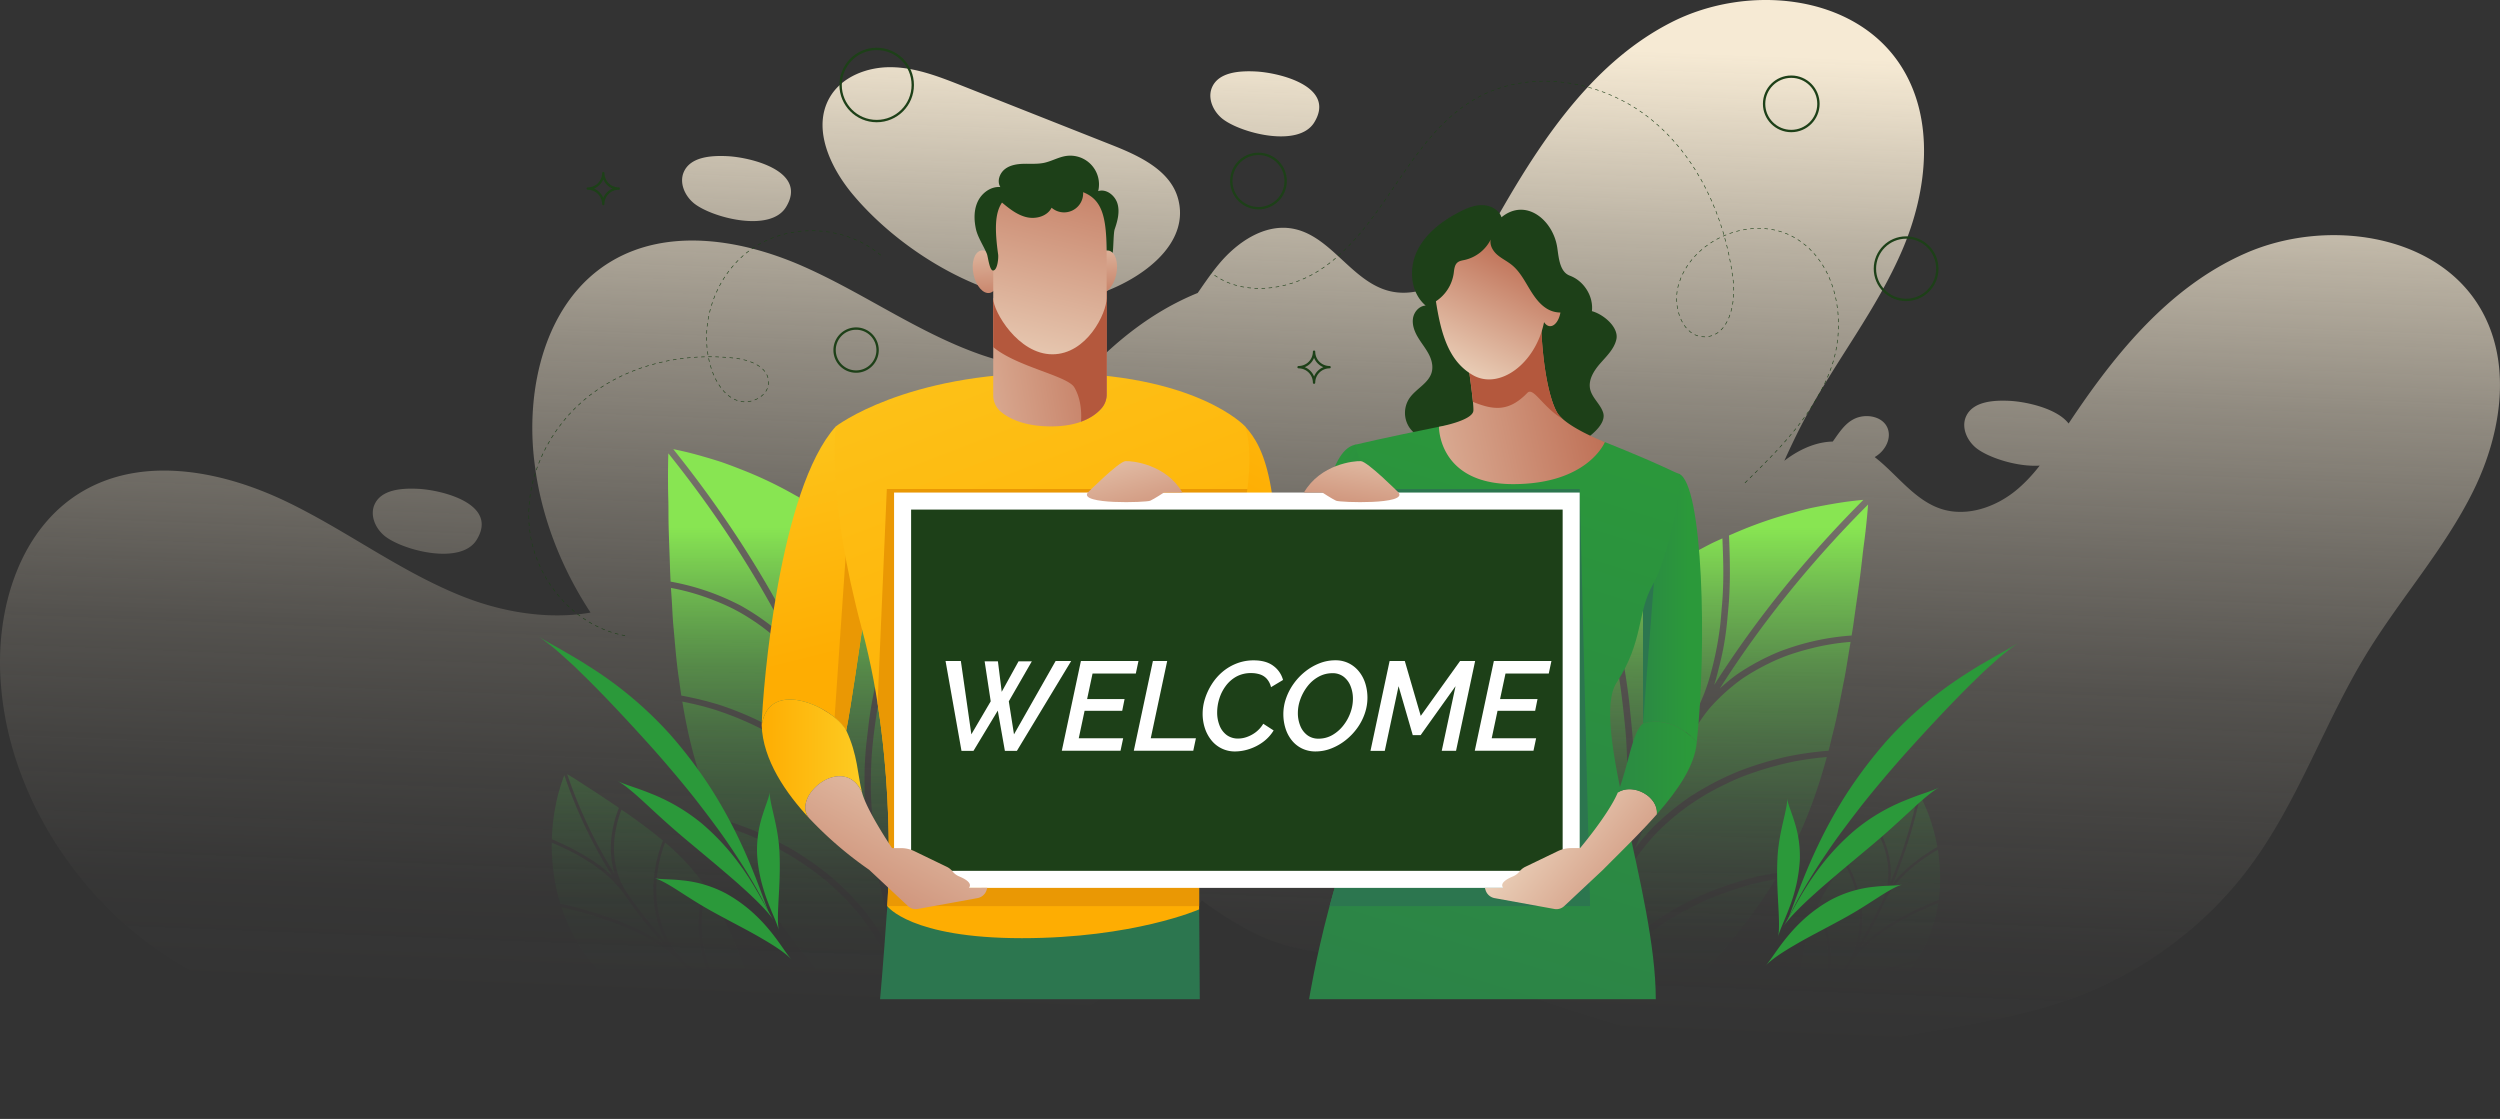 <svg xmlns:xlink="http://www.w3.org/1999/xlink" xmlns="http://www.w3.org/2000/svg" viewBox="0 0 2113.14 945.8">
    <rect x="0" y="0" width="2113.14" height="945.8" fill="#333333" stroke="none"/>
    <defs>
        <style>
            .cls-1{fill:#fff;}.cls-2{fill:url(#Gradiente_sem_nome_8);}.cls-3{fill:url(#Gradiente_sem_nome_7);}.cls-4{fill:url(#Gradiente_sem_nome_7-2);}.cls-5{fill:url(#Gradiente_sem_nome_7-3);}.cls-6{fill:url(#Gradiente_sem_nome_7-4);}.cls-7{fill:url(#Gradiente_sem_nome_7-5);}.cls-8{fill:url(#Gradiente_sem_nome_7-6);}.cls-9{fill:url(#Gradiente_sem_nome_7-7);}.cls-10{fill:url(#Gradiente_sem_nome_7-8);}.cls-11{fill:url(#Gradiente_sem_nome_7-9);}.cls-12{fill:url(#Gradiente_sem_nome_7-10);}.cls-13{fill:url(#Gradiente_sem_nome_7-11);}.cls-14{fill:url(#Gradiente_sem_nome_7-12);}.cls-15{fill:url(#Gradiente_sem_nome_7-13);}.cls-16{fill:url(#Gradiente_sem_nome_7-14);}.cls-17{fill:url(#Gradiente_sem_nome_7-15);}.cls-18{fill:url(#Gradiente_sem_nome_7-16);}.cls-19{fill:url(#Gradiente_sem_nome_7-17);}.cls-20{fill:url(#Gradiente_sem_nome_7-18);}.cls-21{fill:url(#Gradiente_sem_nome_7-19);}.cls-22{fill:url(#Gradiente_sem_nome_7-20);}.cls-23{fill:url(#Gradiente_sem_nome_7-21);}.cls-24{fill:url(#Gradiente_sem_nome_7-22);}.cls-25{fill:url(#Gradiente_sem_nome_7-23);}.cls-26{fill:url(#Gradiente_sem_nome_7-24);}.cls-27{fill:url(#Gradiente_sem_nome_7-25);}.cls-28{fill:url(#Gradiente_sem_nome_7-26);}.cls-29{fill:url(#Gradiente_sem_nome_7-27);}.cls-30{fill:url(#Gradiente_sem_nome_7-28);}.cls-31{fill:url(#Gradiente_sem_nome_7-29);}.cls-32{fill:url(#Gradiente_sem_nome_7-30);}.cls-33{fill:url(#Gradiente_sem_nome_7-31);}.cls-34{fill:url(#Gradiente_sem_nome_7-32);}.cls-35{fill:url(#Gradiente_sem_nome_7-33);}.cls-36{fill:url(#Gradiente_sem_nome_7-34);}.cls-37{fill:#1d4018;}.cls-38{fill:url(#Gradiente_sem_nome_6);}.cls-39{fill:#2c764f;}.cls-40{fill:url(#Gradiente_sem_nome_5);}.cls-41{fill:url(#Gradiente_sem_nome_5-2);}.cls-42{fill:url(#Gradiente_sem_nome_4);}.cls-43{fill:url(#Gradiente_sem_nome_4-2);}.cls-44{fill:#ea9804;}.cls-45{fill:url(#Gradiente_sem_nome_4-3);}.cls-46{fill:url(#Gradiente_sem_nome_2);}.cls-47{fill:url(#Gradiente_sem_nome_4-4);}.cls-48{fill:url(#Gradiente_sem_nome_2-2);}.cls-49{fill:url(#Gradiente_sem_nome_2-3);}.cls-50{fill:#b4583d;}.cls-51{fill:url(#Gradiente_sem_nome_2-4);}.cls-52{fill:url(#Gradiente_sem_nome_2-5);}.cls-53{fill:url(#Gradiente_sem_nome_3);}.cls-54{fill:url(#Gradiente_sem_nome_2-6);}.cls-55{fill:url(#Gradiente_sem_nome_2-7);}.cls-56{fill:url(#Gradiente_sem_nome_2-8);}.cls-57{fill:url(#Gradiente_sem_nome_2-9);}.cls-58{fill:url(#Gradiente_sem_nome_2-10);}.cls-59{fill:#2b993a;}.cls-60,.cls-61{fill:none;stroke:#1d4018;}.cls-60{stroke-miterlimit:10;stroke-width:0.5px;stroke-dasharray:3
            3;}.cls-61{stroke-linecap:round;stroke-linejoin:round;stroke-width:2px;}
        </style>
        <linearGradient id="Gradiente_sem_nome_8" x1="1058.9" y1="889.61" x2="1058.9" y2="56.16"
                        gradientTransform="matrix(1.03, 0.04, -0.04, 1, -14.34, -67.96)" gradientUnits="userSpaceOnUse">
            <stop offset="0" stop-color="#f6ead4" stop-opacity="0"/>
            <stop offset="0.11" stop-color="#f6ead4" stop-opacity="0.02"/>
            <stop offset="0.23" stop-color="#f6ead4" stop-opacity="0.08"/>
            <stop offset="0.37" stop-color="#f6ead4" stop-opacity="0.17"/>
            <stop offset="0.51" stop-color="#f6ead4" stop-opacity="0.31"/>
            <stop offset="0.66" stop-color="#f6ead4" stop-opacity="0.48"/>
            <stop offset="0.81" stop-color="#f6ead4" stop-opacity="0.69"/>
            <stop offset="0.96" stop-color="#f6ead4" stop-opacity="0.94"/>
            <stop offset="1" stop-color="#f6ead4"/>
        </linearGradient>
        <linearGradient id="Gradiente_sem_nome_7" x1="1514.08" y1="826.29" x2="1514.08" y2="445.66"
                        gradientUnits="userSpaceOnUse">
            <stop offset="0" stop-color="#2b993a" stop-opacity="0"/>
            <stop offset="0.11" stop-color="#2d9b3b" stop-opacity="0.02"/>
            <stop offset="0.24" stop-color="#339f3c" stop-opacity="0.08"/>
            <stop offset="0.38" stop-color="#3ca73e" stop-opacity="0.19"/>
            <stop offset="0.53" stop-color="#4ab242" stop-opacity="0.33"/>
            <stop offset="0.69" stop-color="#5bc046" stop-opacity="0.52"/>
            <stop offset="0.84" stop-color="#70d14c" stop-opacity="0.74"/>
            <stop offset="1" stop-color="#88e552"/>
        </linearGradient>
        <linearGradient id="Gradiente_sem_nome_7-2" x1="1368.07" y1="826.29" x2="1368.07" y2="445.66"
                        xlink:href="#Gradiente_sem_nome_7"/>
        <linearGradient id="Gradiente_sem_nome_7-3" x1="1480.25" y1="826.29" x2="1480.25" y2="445.67"
                        xlink:href="#Gradiente_sem_nome_7"/>
        <linearGradient id="Gradiente_sem_nome_7-4" x1="1314.96" y1="826.29" x2="1314.96" y2="445.66"
                        xlink:href="#Gradiente_sem_nome_7"/>
        <linearGradient id="Gradiente_sem_nome_7-5" x1="1579.15" y1="826.26" x2="1579.15" y2="445.66"
                        xlink:href="#Gradiente_sem_nome_7"/>
        <linearGradient id="Gradiente_sem_nome_7-6" x1="1293.09" y1="826.29" x2="1293.09" y2="445.66"
                        xlink:href="#Gradiente_sem_nome_7"/>
        <linearGradient id="Gradiente_sem_nome_7-7" x1="1440.55" y1="826.29" x2="1440.55" y2="445.66"
                        xlink:href="#Gradiente_sem_nome_7"/>
        <linearGradient id="Gradiente_sem_nome_7-8" x1="1410.2" y1="826.29" x2="1410.2" y2="445.67"
                        xlink:href="#Gradiente_sem_nome_7"/>
        <linearGradient id="Gradiente_sem_nome_7-9" x1="1591" y1="826.29" x2="1591" y2="445.66"
                        xlink:href="#Gradiente_sem_nome_7"/>
        <linearGradient id="Gradiente_sem_nome_7-10" x1="1618.61" y1="826.29" x2="1618.61" y2="445.67"
                        xlink:href="#Gradiente_sem_nome_7"/>
        <linearGradient id="Gradiente_sem_nome_7-11" x1="1530.35" y1="826.29" x2="1530.35" y2="445.67"
                        xlink:href="#Gradiente_sem_nome_7"/>
        <linearGradient id="Gradiente_sem_nome_7-12" x1="1604.41" y1="826.29" x2="1604.41" y2="445.66"
                        xlink:href="#Gradiente_sem_nome_7"/>
        <linearGradient id="Gradiente_sem_nome_7-13" x1="1554.35" y1="826.29" x2="1554.35" y2="445.66"
                        xlink:href="#Gradiente_sem_nome_7"/>
        <linearGradient id="Gradiente_sem_nome_7-14" x1="1515.31" y1="826.28" x2="1515.31" y2="445.6"
                        xlink:href="#Gradiente_sem_nome_7"/>
        <linearGradient id="Gradiente_sem_nome_7-15" x1="1566.74" y1="826.29" x2="1566.74" y2="445.66"
                        xlink:href="#Gradiente_sem_nome_7"/>
        <linearGradient id="Gradiente_sem_nome_7-16" x1="1621.78" y1="826.3" x2="1621.78" y2="445.66"
                        xlink:href="#Gradiente_sem_nome_7"/>
        <linearGradient id="Gradiente_sem_nome_7-17" x1="1578.39" y1="826.29" x2="1578.39" y2="445.67"
                        xlink:href="#Gradiente_sem_nome_7"/>
        <linearGradient id="Gradiente_sem_nome_7-18" x1="768.94" y1="826.28" x2="768.94" y2="445.62"
                        xlink:href="#Gradiente_sem_nome_7"/>
        <linearGradient id="Gradiente_sem_nome_7-19" x1="620.38" y1="826.29" x2="620.38" y2="445.66"
                        xlink:href="#Gradiente_sem_nome_7"/>
        <linearGradient id="Gradiente_sem_nome_7-20" x1="753.79" y1="826.29" x2="753.79" y2="445.66"
                        xlink:href="#Gradiente_sem_nome_7"/>
        <linearGradient id="Gradiente_sem_nome_7-21" x1="645.43" y1="826.29" x2="645.43" y2="445.67"
                        xlink:href="#Gradiente_sem_nome_7"/>
        <linearGradient id="Gradiente_sem_nome_7-22" x1="565.01" y1="826.3" x2="565.01" y2="445.67"
                        xlink:href="#Gradiente_sem_nome_7"/>
        <linearGradient id="Gradiente_sem_nome_7-23" x1="686.76" y1="826.29" x2="686.76" y2="445.67"
                        xlink:href="#Gradiente_sem_nome_7"/>
        <linearGradient id="Gradiente_sem_nome_7-24" x1="804.44" y1="826.29" x2="804.44" y2="445.67"
                        xlink:href="#Gradiente_sem_nome_7"/>
        <linearGradient id="Gradiente_sem_nome_7-25" x1="666.81" y1="826.29" x2="666.81" y2="445.67"
                        xlink:href="#Gradiente_sem_nome_7"/>
        <linearGradient id="Gradiente_sem_nome_7-26" x1="619.95" y1="826.29" x2="619.95" y2="445.66"
                        xlink:href="#Gradiente_sem_nome_7"/>
        <linearGradient id="Gradiente_sem_nome_7-27" x1="582.08" y1="826.29" x2="582.08" y2="445.67"
                        xlink:href="#Gradiente_sem_nome_7"/>
        <linearGradient id="Gradiente_sem_nome_7-28" x1="537.02" y1="826.29" x2="537.02" y2="445.66"
                        xlink:href="#Gradiente_sem_nome_7"/>
        <linearGradient id="Gradiente_sem_nome_7-29" x1="578.65" y1="826.29" x2="578.65" y2="445.67"
                        xlink:href="#Gradiente_sem_nome_7"/>
        <linearGradient id="Gradiente_sem_nome_7-30" x1="501.34" y1="826.29" x2="501.34" y2="445.67"
                        xlink:href="#Gradiente_sem_nome_7"/>
        <linearGradient id="Gradiente_sem_nome_7-31" x1="647.17" y1="826.28" x2="647.17" y2="445.57"
                        xlink:href="#Gradiente_sem_nome_7"/>
        <linearGradient id="Gradiente_sem_nome_7-32" x1="491.91" y1="826.29" x2="491.91" y2="445.67"
                        xlink:href="#Gradiente_sem_nome_7"/>
        <linearGradient id="Gradiente_sem_nome_7-33" x1="478.32" y1="826.22" x2="478.32" y2="445.74"
                        xlink:href="#Gradiente_sem_nome_7"/>
        <linearGradient id="Gradiente_sem_nome_7-34" x1="540.96" y1="826.29" x2="540.96" y2="445.67"
                        xlink:href="#Gradiente_sem_nome_7"/>
        <linearGradient id="Gradiente_sem_nome_6" x1="1289.85" y1="513.9" x2="1427.04" y2="513.9"
                        gradientUnits="userSpaceOnUse">
            <stop offset="0" stop-color="#2c764f"/>
            <stop offset="0.33" stop-color="#2c7b4c"/>
            <stop offset="0.71" stop-color="#2b8944"/>
            <stop offset="1" stop-color="#2b993a"/>
        </linearGradient>
        <linearGradient id="Gradiente_sem_nome_5" x1="1090.56" y1="415.74" x2="1226.16" y2="500.17"
                        gradientUnits="userSpaceOnUse">
            <stop offset="0" stop-color="#2b993a"/>
            <stop offset="1" stop-color="#2c764f"/>
        </linearGradient>
        <linearGradient id="Gradiente_sem_nome_5-2" x1="1357.92" y1="335.27" x2="1102.73" y2="1155.18"
                        xlink:href="#Gradiente_sem_nome_5"/>
        <linearGradient id="Gradiente_sem_nome_4" x1="1078.4" y1="443.98" x2="1200.39" y2="225.84"
                        gradientUnits="userSpaceOnUse">
            <stop offset="0" stop-color="#fead02"/>
            <stop offset="1" stop-color="#fdcc23"/>
        </linearGradient>
        <linearGradient id="Gradiente_sem_nome_4-2" x1="692.75" y1="557.13" x2="631.04" y2="310.29"
                        xlink:href="#Gradiente_sem_nome_4"/>
        <linearGradient id="Gradiente_sem_nome_4-3" x1="934.91" y1="650.23" x2="732.56" y2="127.85"
                        xlink:href="#Gradiente_sem_nome_4"/>
        <linearGradient id="Gradiente_sem_nome_2" x1="936.26" y1="330.97" x2="983.62" y2="510.35"
                        gradientUnits="userSpaceOnUse">
            <stop offset="0" stop-color="#f6ead4"/>
            <stop offset="1" stop-color="#b4583d"/>
        </linearGradient>
        <linearGradient id="Gradiente_sem_nome_4-4" x1="643.82" y1="641.89" x2="728.68" y2="641.89"
                        xlink:href="#Gradiente_sem_nome_4"/>
        <linearGradient id="Gradiente_sem_nome_2-2" x1="833.05" y1="576.35" x2="666.57" y2="882.03"
                        xlink:href="#Gradiente_sem_nome_2"/>
        <linearGradient id="Gradiente_sem_nome_2-3" x1="1060.31" y1="384.28" x2="1403.31" y2="311.09"
                        xlink:href="#Gradiente_sem_nome_2"/>
        <linearGradient id="Gradiente_sem_nome_2-4" x1="1222.67" y1="345.42" x2="1301.6" y2="191.86"
                        xlink:href="#Gradiente_sem_nome_2"/>
        <linearGradient id="Gradiente_sem_nome_2-5" x1="1263.12" y1="664.7" x2="1464.04" y2="825.43"
                        xlink:href="#Gradiente_sem_nome_2"/>
        <linearGradient id="Gradiente_sem_nome_3" x1="1289.85" y1="649.14" x2="1427.04" y2="649.14"
                        gradientUnits="userSpaceOnUse">
            <stop offset="0" stop-color="#2c764f"/>
            <stop offset="1" stop-color="#2b993a"/>
        </linearGradient>
        <linearGradient id="Gradiente_sem_nome_2-6" x1="688.9" y1="336.34" x2="1007.99" y2="282.93"
                        xlink:href="#Gradiente_sem_nome_2"/>
        <linearGradient id="Gradiente_sem_nome_2-7" x1="830.63" y1="170.37" x2="835.07" y2="284.86"
                        xlink:href="#Gradiente_sem_nome_2"/>
        <linearGradient id="Gradiente_sem_nome_2-8" x1="931.02" y1="166.48" x2="935.46" y2="280.96"
                        xlink:href="#Gradiente_sem_nome_2"/>
        <linearGradient id="Gradiente_sem_nome_2-9" x1="848.84" y1="371.27" x2="924.7" y2="65.86"
                        xlink:href="#Gradiente_sem_nome_2"/>
        <linearGradient id="Gradiente_sem_nome_2-10" x1="1155.87" y1="333.47" x2="1130.04" y2="495.64"
                        xlink:href="#Gradiente_sem_nome_2"/>
    </defs>
    <g id="Layer_2" data-name="Layer 2">
        <g id="Layer_1-2" data-name="Layer 1">
            <polygon class="cls-1"
                     points="1042.76 694.23 1026.12 677.59 1009.64 677.59 1042.76 710.7 1075.87 677.59 1059.4 677.59 1042.76 694.23"/>
            <path class="cls-2"
                  d="M721,164.56c-19.36-23.06-34.76-56.27-19.62-82.3C711.63,64.59,733.52,56.36,754,56.8s39.95,8.07,59,15.59l127.31,50.37c23,9.12,49,21.3,55.47,45.22,14.46,53.13-70.39,91.45-112.72,87.44C822.91,249.73,758.92,209.75,721,164.56Zm-98.28,463c34.79,16.62,66.39,15.36,103.7,17.78,58.47,3.79,115.6,24.83,171.8,40.2,36,9.87,72.33,19.77,109.57,22.73,59.42,4.72,118.64-8.39,176.8-21.41,38.54-8.64,77.34-17.35,113.62-33a320.24,320.24,0,0,0,139.14-116.13c37.86-57,56.37-124.53,88.71-184.82,25.83-48.14,60.43-91.55,81.94-141.77s28-111.68-2.33-157.13C1566-5.42,1476.76-13.6,1413.07,18.68s-106.58,94.14-142.32,156c-10.88,18.81-21.63,38.21-37.69,52.85s-38.78,23.92-59.74,18.19c-31.37-8.59-48.75-46.72-80.76-52.48-23.64-4.26-46.58,11.24-62,29.64s-26.58,40.41-44,57C946,318.4,881.14,318.11,828.36,299.52s-98.91-52.19-150.15-74.67-113.36-32.65-161.45-4C461,254,443.42,328.4,452,392.74,464.34,491.4,533.1,584.73,622.69,627.51ZM1058,787.61c35.12,18.13,67.73,18.26,106,22.32,60.07,6.35,118,29.89,175.24,47.72,36.7,11.44,73.66,22.94,111.9,27.53,61,7.33,122.56-3.16,183-13.62,40.07-6.93,80.4-13.93,118.43-27.94,59-21.73,111.18-60.41,148.28-109.9,41.43-55.27,63.38-121.93,99.26-180.75,28.66-47,66.15-88.81,90.45-138s33.57-110.35,4.3-157.1C2056.62,196.74,1965,184.65,1898,214.1s-113.79,89.37-153.24,149.55c-12,18.32-23.91,37.23-41.07,51.15s-41,22.19-62.32,15.54c-31.94-10-48.22-48.82-80.94-56-24.17-5.3-48.46,9.18-65.16,26.88s-29.1,39.2-47.73,55C1404.19,493,1337.35,489.86,1283.79,469s-99.66-56.49-151.48-81.2-115.37-37.62-166.12-11.14c-58.87,30.7-80.14,104.26-74,168.92C900.64,644.66,967.49,740.92,1058,787.61ZM166.8,823.4c35.13,18.13,67.73,18.26,106.06,22.32,60.07,6.35,118,29.89,175.24,47.72C484.79,904.88,521.76,916.38,560,921c61,7.33,122.56-3.16,183-13.62,40.06-6.93,80.4-13.93,118.43-27.94,59-21.73,111.18-60.41,148.28-109.9,41.43-55.27,63.37-121.93,99.26-180.75,28.65-47,66.14-88.81,90.45-138s33.57-110.35,4.3-157.1c-38.26-61.1-129.87-73.19-196.85-43.74S893.1,339.26,853.65,399.44c-12,18.32-23.91,37.23-41.08,51.15s-41,22.19-62.32,15.54c-31.93-10-48.22-48.82-80.93-56-24.18-5.3-48.46,9.18-65.16,26.88s-29.1,39.2-47.73,55C513,528.79,446.21,525.65,392.64,504.75S293,448.26,241.17,423.55,125.79,385.93,75.05,412.41C16.18,443.11-5.09,516.67,1,581.33,9.5,680.45,76.35,776.71,166.8,823.4ZM1547.53,393.28c4.81,2.31,10.47,1.25,15.69.15,8.38-1.77,17-3.67,23.94-8.78s11.46-14.37,8.46-22.4c-3.9-10.44-18.53-13.08-28.49-8.09s-14.93,15.92-22.07,24.48C1541.64,382.73,1542.73,391,1547.53,393.28ZM614.77,132c-13.89-.67-31.13.59-36.76,13.31-4.22,9.53,1.17,21.11,9.55,27.3,16,11.81,63.55,23.88,76.75,2.55C683.15,144.76,635,133,614.77,132ZM353.32,413.18c-13.89-.68-31.13.59-36.76,13.31-4.21,9.53,1.17,21.11,9.55,27.29,16,11.82,63.55,23.89,76.76,2.56C421.7,425.91,373.56,414.16,353.32,413.18Zm1296.07,27.51c-13.89-.67-31.13.59-36.76,13.31-4.22,9.53,1.17,21.11,9.55,27.3,16,11.82,63.55,23.88,76.75,2.55C1717.76,453.42,1669.63,441.67,1649.39,440.69Zm49.13-101.88c-13.88-.68-31.13.59-36.76,13.31-4.21,9.53,1.17,21.11,9.56,27.29,16,11.82,63.54,23.89,76.75,2.56C1766.9,351.54,1718.76,339.79,1698.52,338.81ZM1061.28,60.41c-13.89-.67-31.13.59-36.76,13.31-4.22,9.53,1.17,21.11,9.55,27.29,16,11.82,63.55,23.89,76.75,2.56C1129.65,73.14,1081.52,61.39,1061.28,60.41Z"/>
            <path class="cls-3"
                  d="M1461.1,512c-.25,2.67-.51,5.39-.76,8.15s-.49,5.56-.8,8.36c-.62,5.59-1.41,11.2-2.41,16.8s-2.23,11.19-3.63,16.78-2.79,11.33-4.59,16.92c36-56.71,78.73-109,126.13-156.52l4.22-.34a305.86,305.86,0,0,0-30.78,3.89c-4.85.83-10.2,1.82-16,3s-11.78,2.89-18.28,4.69a344.18,344.18,0,0,0-42.74,14.61c-3.27,1.35-6.62,2.8-10,4.27C1462.14,469.52,1462.87,490.4,1461.1,512Z"/>
            <path class="cls-4"
                  d="M1286.24,641.21c1.76,4.3,3.83,9.79,6.44,16.44,5.15,13.25,11.11,30.49,16.91,50.17A589.63,589.63,0,0,1,1325.51,773c1,5.81,2,11.69,2.68,17.6s1.64,12,2.16,18,1,12.16,1.11,18.27c.1,3.07,0,6.11.1,9.21s.08,6.21,0,9.32c1-3.67,1.82-7.36,2.85-11l3.24-10.89,6.49-21.8c2.29-7.22,4.87-14.36,7.28-21.54l3.69-10.76L1357,764l2.06-5.3a219,219,0,0,0,9.83-33.89A227,227,0,0,0,1374,691c2.47-22.32,1.73-44.87.52-66-.37-5.32-.85-10.58-1.4-15.77s-1.14-10.29-1.68-15.2c-1.14-9.88-2.54-19.39-4.06-28.34-.76-4.47-1.55-8.81-2.35-13s-1.51-8.1-2.2-11.83c-1.45-7.51-2.91-14.26-4.25-20.05l5-4.71c2.25,9.57,4.91,22.11,7.34,36.55,2.67,14.59,5.35,31.22,7,48.75.88,8.79,1.91,18,2.42,27.31q.42,7,.58,14t.2,14.3a289.1,289.1,0,0,1-1.1,29.08q-.71,7.23-1.44,14.68t-2.15,14.74l5.63-13c1.86-4.33,3.73-8.66,5.84-12.87l12.28-25.46c4.19-8.44,8.79-16.67,13.17-25,2.24-4.15,4.37-8.35,6.69-12.45l7.14-12.2a164,164,0,0,0,10-20.38,168.38,168.38,0,0,0,7.66-20.68,281.93,281.93,0,0,0,8.8-42c.93-6.93,1.33-14,1.94-20.67s.84-13.35,1-19.82c.25-12.92-.3-25.25-.7-35.9-2.64,1.19-5.27,2.37-8,3.65-7.92,3.94-15.89,8.36-24.06,13.09-16.55,9.32-32.45,21-48.61,33.89-31.44,26.4-60.8,60.32-81.47,100.71a300,300,0,0,0-14.19,33.18c1-2.46,1.93-4.94,2.9-7.41C1283.16,633.87,1284.49,636.92,1286.24,641.21Z"/>
            <path class="cls-5"
                  d="M1466.87,571c4.66-3.32,9.49-6.3,14.31-9.07s9.7-5.27,14.57-7.54c2.43-1.13,4.86-2.21,7.28-3.22s5-1.88,7.44-2.74a209,209,0,0,1,54.62-11.25c-.3,1.78-.6,3.59-.9,5.4a194.23,194.23,0,0,0-32.91,5.38c-5.88,1.45-11.94,3.19-18.08,5.27a149.94,149.94,0,0,0-18.16,7.59,189,189,0,0,0-18,10q-2.22,1.4-4.42,2.86c-1.42,1-2.81,2.06-4.21,3.13-2.78,2.14-5.53,4.38-8.22,6.73a161.45,161.45,0,0,0-15.42,15.42A143.76,143.76,0,0,0,1432,617.4l-7.09,12.13c-2.31,4.07-4.43,8.25-6.66,12.37-4.35,8.3-8.92,16.48-13.08,24.87L1393,692.08c-2.11,4.18-4,8.48-5.81,12.79l-5.6,12.89q4.47-6,9.24-11.48a122.23,122.23,0,0,1,10-10.49,231.32,231.32,0,0,1,21.65-18.09,131.42,131.42,0,0,1,11.39-7.63q5.82-3.55,11.63-6.71a225.56,225.56,0,0,1,23.09-11,277.78,277.78,0,0,1,43.36-13.14,289,289,0,0,1,33.67-4.67c1.06-4.11,2.08-8.21,3-12.33,4.3-16.08,7.13-32.75,10.34-48.46,1.5-7.94,2.74-15.9,4-23.65s2.59-15.18,3.67-22.57c2-14.92,4.14-28.62,5.73-41.28.8-6.32,1.48-12.37,2.11-18s1.39-10.69,1.94-15.41c1.43-12.17,2.22-21.37,2.6-26.4-47.1,47.24-89.6,99.19-125.35,155.56A171.86,171.86,0,0,1,1466.87,571Z"/>
            <path class="cls-6" d="M1316.23,943.65l-2.54,2.15S1314.58,945.06,1316.23,943.65Z"/>
            <path class="cls-7"
                  d="M1579.26,422.18c0,.09-.09,1.25-.23,3.27C1579.18,423.42,1579.25,422.31,1579.26,422.18Z"/>
            <path class="cls-8"
                  d="M1320.89,890.71c1.44-6.73,2.41-13.45,3.18-20.12,1-6.62,1.55-13.23,1.84-19.81s.2-13.17.09-19.66-.34-12.91-.88-19.32-1.3-12.79-2.25-19.11c-.75-6.25-1.68-12.46-2.77-18.59-2.12-12.25-5.19-24.35-7.82-35.7-2.81-11.41-6-22.37-9.23-32.64s-6.17-19.64-9.22-28.18c-5.93-17-11.61-30.27-14.49-37.32a339.74,339.74,0,0,0-18.73,91.47c-.88,20.68-.88,40.39,1.38,59.25,1,9.38,2.16,18.42,3.66,27.15,1.68,8.78,3.53,17.19,5.49,25.2a343.66,343.66,0,0,0,13.47,43.11q3.57,9.48,7,17.52c2.46,5.4,4.82,10.31,7,14.71a303.66,303.66,0,0,0,15,27.13l-2.22-3.61C1314.41,925,1317,907.72,1320.89,890.71Z"/>
            <path class="cls-9"
                  d="M1544.11,639.86c-5.33.47-11.55,1.17-18.47,2.24-3.45.54-7.15,1.13-10.87,1.91s-7.55,1.69-11.52,2.72c-8,2-16.4,4.59-25.15,7.74-2.19.79-4.4,1.61-6.62,2.48s-4.34,1.83-6.52,2.81q-6.56,3-13.2,6.4a201.06,201.06,0,0,0-50.84,37.13,205.41,205.41,0,0,0-21,26.18,173.6,173.6,0,0,0-15.7,31.21l-2,5.27-1.83,5.34-3.66,10.7c-2.41,7.14-5,14.23-7.24,21.41L1343,825.06l-3.23,10.83c-1,3.63-1.88,7.3-2.83,10.94q2.14-4.1,4.44-8c1.55-2.63,3.31-5.15,5-7.65q5.19-7.49,10.82-14.34a161.41,161.41,0,0,1,11.7-13q6.24-6.1,12.68-11.59c16.82-14.73,35.81-25.51,52.63-33.64a281.06,281.06,0,0,1,45.49-16.23c6.06-1.64,11.5-2.69,15.67-3.46s7.13-1.19,8.74-1.4c3.61-6.21,7.1-12.51,10.35-19C1527.54,693.12,1536.88,666.67,1544.11,639.86Z"/>
            <path class="cls-10"
                  d="M1465.79,751.91a249.45,249.45,0,0,0-25.35,9.7,277.56,277.56,0,0,0-27.53,14.56,202.61,202.61,0,0,0-27.63,20.07c-4.5,3.83-9,7.89-13.3,12.19-4.13,4.37-8.17,9-12.06,13.82s-7.62,9.92-11.17,15.22a170.29,170.29,0,0,0-9.35,16.78,196,196,0,0,0-7.79,18.12,171.61,171.61,0,0,0-5.27,19.49c-3.88,16.91-6.43,34.06-9.36,51.15,3.83-3.28,10.79-9.35,19.76-17.7,3.49-3.23,7.28-6.8,11.29-10.67,4.19-3.84,8.66-8,13.29-12.34,9.28-8.76,19-18.59,29.92-29,5.32-5.23,10.69-10.67,16-16.29,5.54-5.56,11.23-11.27,16.74-17.16,10.79-11.87,22.56-24,33-37,17-19.93,32.87-41.08,46.41-64.08-.88,1.45-1.74,2.9-2.65,4.33A235.91,235.91,0,0,0,1465.79,751.91Z"/>
            <path class="cls-11"
                  d="M1639.51,732c-.26-3.62-.57-7.12-1-10.51-.17-1.13-.36-2.22-.55-3.32-3.53,2.14-7.61,4.6-11.71,7.46a156.48,156.48,0,0,0-12.38,9.69,103.48,103.48,0,0,0-11.53,12,66,66,0,0,0-4.93,7,62.25,62.25,0,0,0-4.27,7.7,399.23,399.23,0,0,1-20.62,38.76c10.9-11,23.61-19.45,35.78-26,6-3.32,11.83-6.12,17.06-8.45s9.72-4.25,13.27-5.6l-.4,2.6a252.64,252.64,0,0,0-36.65,17.76c-14.13,8.57-28.37,19.51-38.69,35-3.24,4.91-6.66,9.71-10,14.53-3.58,4.67-6.95,9.51-10.7,14.05,15.09-11.91,32.88-19.42,48-24.62a240,240,0,0,1,29.86-8.32c2-3,3.85-6,5.55-9.23a129.24,129.24,0,0,0,13.76-47.72A146.22,146.22,0,0,0,1639.51,732Z"/>
            <path class="cls-12"
                  d="M1599.68,747.24c11.09-14.36,26.49-24.62,37.86-31.39-.25-1.39-.5-2.77-.77-4.11a144,144,0,0,0-4.45-16.89c-.81-2.48-1.6-4.79-2.38-6.91s-1.65-4.09-2.41-5.84c-3-7-5.23-10.8-5.25-10.84l.78,1.45A412.87,412.87,0,0,1,1599.68,747.24Z"/>
            <path class="cls-13"
                  d="M1545.07,803.19a111,111,0,0,0-1.66-12.05,100.25,100.25,0,0,0-2.66-10.27,95.39,95.39,0,0,0-5-13.14,175.16,175.16,0,0,0-9.14,27.77c-1.72,6.35-2.87,12.88-4.11,19.06-.59,3.12-1.07,6.24-1.54,9.28s-1,6-1.37,8.85c-.74,5.84-1.5,11.21-2,16.16s-1,9.36-1.35,13c-.45,4.76-.68,8.33-.78,10.29,4.58-5,9.25-9.81,13.58-15C1543,841.05,1546.41,820.15,1545.07,803.19Z"/>
            <path class="cls-14"
                  d="M1597.68,746.4a410.15,410.15,0,0,0,23.26-74.14c-1.56,1.19-4.38,3.38-8.06,6.45l-10,8.47c-3.77,3.24-7.78,6.9-12.18,10.8-.93.84-1.86,1.75-2.79,2.62C1594,711.37,1600.21,728.35,1597.68,746.4Z"/>
            <path class="cls-15"
                  d="M1540.43,843.37c3.73-4.52,7.08-9.33,10.64-14,3.36-4.79,6.77-9.56,10-14.45,10.35-15.55,12.26-33.77,10.15-49.18a100.71,100.71,0,0,0-12-35.57,152.35,152.35,0,0,0-18.73,27.44c-1.35,2.53-2.59,5.1-3.76,7.69a103.15,103.15,0,0,1,9,27.08C1548.48,806.85,1548.59,825.89,1540.43,843.37Z"/>
            <path class="cls-16" d="M1515.29,873.86s0-.45,0-1.24C1515.3,873.4,1515.29,873.86,1515.29,873.86Z"/>
            <path class="cls-17"
                  d="M1592.27,821.69c-4,1.29-8.1,2.77-12.32,4.48-17.06,6.82-35.43,16.4-49.37,32.46-4.35,5.2-9,10.08-13.65,15.06l-1.64.17s4.43-.35,11.91-1.78q2.82-.54,6.18-1.3t7-1.93a142,142,0,0,0,16.46-5.85c2.93-1.24,6-2.61,9.06-4.1s6.11-3.25,9.25-5.08a146.84,146.84,0,0,0,18.71-13,134.31,134.31,0,0,0,24.28-26.29c-2.88.65-8.31,1.82-15,3.75C1599.84,819.22,1596.22,820.4,1592.27,821.69Z"/>
            <path class="cls-18" d="M1621.27,672l1-.75S1621.9,671.53,1621.27,672Z"/>
            <path class="cls-19"
                  d="M1571.87,757.29c2.76,12.53,3.55,27.74-1.23,42.41a396.09,396.09,0,0,0,20.51-38.55,55.85,55.85,0,0,0,3.06-8.2,63.53,63.53,0,0,0,1.55-8.34,60.19,60.19,0,0,0-.35-16.18,70.59,70.59,0,0,0-3.73-14.53,79.88,79.88,0,0,0-5.35-11.84c-.73.69-1.46,1.34-2.19,2.05-2.25,2.1-4.55,4.26-6.8,6.5-4.4,4.51-9.15,9.15-13.42,14.14q-1.67,1.86-3.3,3.76a116.62,116.62,0,0,1,5.88,11.92A112.24,112.24,0,0,1,1571.87,757.29Z"/>
            <path class="cls-20" d="M770.12,911.71l-2.35-2.4C769.29,910.88,770.12,911.71,770.12,911.71Z"/>
            <path class="cls-21"
                  d="M674.88,543.88c-1.17-5.58-2.06-11.19-2.72-16.81s-1.43-11.06-1.81-16.58-.59-11-.62-16.48q0-4.1.08-8.15t.1-7.95c.5-21,3.35-41.11,5.75-57.35-3.09-1.77-6.17-3.51-9.19-5.15a337.23,337.23,0,0,0-39.76-18.51q-9.13-3.63-17.17-6.43c-5.48-1.77-10.54-3.29-15.14-4.59a294.69,294.69,0,0,0-29.31-7l4,.77C609.91,430.57,645.83,485.46,674.88,543.88Z"/>
            <path class="cls-22"
                  d="M675.37,477.42c-.09,6.5-.42,13.38-.23,20.17A270.7,270.7,0,0,0,679.39,539a163.21,163.21,0,0,0,5.31,20.75,158.38,158.38,0,0,0,7.62,20.69L698,593c1.84,4.2,3.49,8.47,5.24,12.7,3.4,8.5,7,16.91,10.24,25.48L722.84,657c1.62,4.28,3,8.65,4.38,13l4.18,13.09q-.55-7.25-.64-14.46c0-4.82,0-9.63,0-14.34.12-9.47.76-18.89,1.81-28.21l1.62-13.79q.85-6.82,1.95-13.52c1.42-8.91,3.33-17.73,5.06-26.13,3.38-16.77,7.65-32.56,11.69-46.38,3.81-13.7,7.66-25.53,10.81-34.54l4.31,5.05c-1.88,5.45-4,11.82-6.14,18.93q-1.56,5.29-3.32,11.2T755,539.17c-2.36,8.49-4.67,17.54-6.76,27q-1.53,7-3.14,14.51t-2.93,15.1c-3.28,20.3-6.22,42-6,63.83a220.74,220.74,0,0,0,1.65,33.23,211.45,211.45,0,0,0,6.21,33.7l1.47,5.33,1.27,5.37L749.26,748c1.65,7.17,3.45,14.32,5,21.52l4.19,21.7,2.1,10.84c.65,3.63,1.14,7.28,1.71,10.92.24-3,.55-6,.91-9s.59-5.94,1-8.89c.73-5.9,1.69-11.76,2.82-17.56s2.6-11.59,3.82-17.22S773.47,749,775,743.51a567.54,567.54,0,0,1,21.71-61.41c7.53-18.44,15-34.5,21.27-46.79s10.63-20.52,12.41-23.49c.69,2.49,1.38,5,2.07,7.45a292,292,0,0,0-10.43-33.41c-15.94-41-40.87-76.63-68.55-105.25C739.23,466.51,725.06,453.67,710,443c-7.4-5.4-14.64-10.47-21.89-15.09-2.46-1.5-4.87-2.9-7.3-4.33-1.49,10.26-3.28,22.1-4.37,34.61C675.94,464.44,675.55,470.88,675.37,477.42Z"/>
            <path class="cls-23"
                  d="M648.58,612.85A221.42,221.42,0,0,1,669.8,625.8q5.31,3.63,10.58,7.64A130.39,130.39,0,0,1,690.64,642a227.06,227.06,0,0,1,19.15,19.63,116.45,116.45,0,0,1,8.63,11.13q4.07,5.79,7.81,12l-4.16-13c-1.36-4.34-2.73-8.68-4.35-12.94l-9.31-25.67c-3.2-8.52-6.8-16.88-10.19-25.33-1.74-4.21-3.37-8.46-5.2-12.62l-5.64-12.44a140.8,140.8,0,0,0-10.53-19.17,156.88,156.88,0,0,0-13.36-16.46c-9.27-10.29-20.31-18.56-31.36-25.46a148.92,148.92,0,0,0-16.78-9.19c-5.72-2.64-11.4-4.94-16.93-6.95a190.66,190.66,0,0,0-31.27-8.59c-.1-1.78-.21-3.56-.31-5.31a204.61,204.61,0,0,1,51.64,16.51c2.3,1.09,4.63,2.2,6.92,3.41s4.47,2.52,6.71,3.86c4.47,2.69,8.92,5.61,13.31,8.77s8.75,6.54,12.91,10.22,8,7.73,11.71,12c-28.88-58.07-64.59-112.63-105.13-163.21-.15,4.89-.35,13.86-.25,25.77,0,4.62.13,9.68.27,15.1s.05,11.43.17,17.63c.23,12.4.89,25.87,1.29,40.51.28,7.26.68,14.68,1.23,22.2s.78,15.46,1.43,23.29c1.5,15.54,2.56,32,5.1,48q.79,6.13,1.72,12.25A282.65,282.65,0,0,1,608,595.77,271.11,271.11,0,0,1,648.58,612.85Z"/>
            <path class="cls-24" d="M564.94,382.24c.09-2.12.14-3.34.14-3.34S565,380.07,564.94,382.24Z"/>
            <path class="cls-25"
                  d="M759.65,839a188.66,188.66,0,0,0-5.82-18.26,162.93,162.93,0,0,0-7.45-17.12q-4.38-8.21-9.35-15.8T726.69,773.3c-3.79-4.58-7.71-8.94-11.69-13.07a197.71,197.71,0,0,0-24.78-22.1A270.53,270.53,0,0,0,665,721.35a243.41,243.41,0,0,0-23.57-11.87,230.64,230.64,0,0,0-33-12c-.74-1.48-1.44-3-2.15-4.48,10.86,23.64,24.17,45.72,38.69,66.7,8.85,13.58,19.07,26.48,28.37,39C678.15,805,683.12,811,687.94,817c4.64,5.95,9.32,11.73,14,17.31,9.51,11.12,18.05,21.56,26.2,30.92,4.07,4.68,8,9.08,11.69,13.19s6.86,7.93,9.93,11.38c7.9,8.92,14.06,15.43,17.46,19-1.24-16.8-2.11-33.63-4.27-50.35A168.87,168.87,0,0,0,759.65,839Z"/>
            <path class="cls-26"
                  d="M815,654.46c-3.79,7.94-7.53,16.72-11.67,26.31s-8.28,19.88-12.1,30.63c-3.65,10.71-7.78,22.11-11,33.74q-2.48,8.73-4.47,17.7c-1.53,6-2.88,12.11-4,18.25s-2,12.34-2.7,18.59-1.47,12.63-1.78,19-.38,12.84-.09,19.33c.11,6.52.42,13.11,1.18,19.75,2.18,16.82,3.06,33.75,4.31,50.66l-2.49,3.28a295.79,295.79,0,0,0,17.08-24.83c2.54-4,5.28-8.57,8.16-13.56q4.08-7.46,8.42-16.28a335.09,335.09,0,0,0,17.1-40.39q4-11.31,7.71-23.81c2.28-8.28,4.25-16.9,6.13-25.87,4-18,5.9-37,7-57.05a330.81,330.81,0,0,0-9.14-90.09C829.15,626.36,822.36,638.63,815,654.46Z"/>
            <path class="cls-27"
                  d="M671.27,719c15.49,9.52,32.79,21.8,47.65,37.67,3.79,3.95,7.52,8.1,11.14,12.44a155.06,155.06,0,0,1,10.07,13.72q4.79,7.15,9.1,14.89c1.41,2.58,2.87,5.2,4.12,7.88s2.41,5.42,3.53,8.19c-.57-3.61-1.06-7.24-1.7-10.85l-2.08-10.78-4.17-21.56c-1.52-7.17-3.31-14.27-4.94-21.4l-2.51-10.7-1.26-5.34-1.47-5.29a168.54,168.54,0,0,0-12.15-31.72,199.34,199.34,0,0,0-17.7-27.37,196.22,196.22,0,0,0-45.48-40.94c-16-10.79-32.92-18.4-47.86-24q-5.61-2.08-10.87-3.79c-3.51-1.13-7-2.07-10.31-3-6.59-1.73-12.53-3-17.64-4,4.32,26.69,10.74,53.27,20.84,79.14,2.51,6.61,5.26,13.07,8.16,19.44a204.68,204.68,0,0,1,23.13,7.14A275.59,275.59,0,0,1,671.27,719Z"/>
            <path class="cls-28"
                  d="M593.12,779.84a126.59,126.59,0,0,0,.81,14.52A92.64,92.64,0,0,0,597.1,810c.76,2.65,1.63,5.34,2.62,8s2.26,5.21,3.57,7.8,2.77,5.16,4.36,7.69a76.67,76.67,0,0,0,5.38,7.21,92.33,92.33,0,0,0,6.26,6.79,79.66,79.66,0,0,0,7.34,6c6.5,4.88,13.39,9.2,20.16,13.68-.69-2.26-2-6.38-3.86-11.81l-2.44-6.85c-.85-2.49-1.77-5.18-2.75-8l-6.67-18.29c-1.22-3.27-2.5-6.59-3.87-9.94s-2.62-6.94-4.07-10.41c-3-6.85-5.82-14.2-9.29-21.11a220,220,0,0,0-16.69-30.05A106,106,0,0,0,594,767.19,111.44,111.44,0,0,0,593.12,779.84Z"/>
            <path class="cls-29"
                  d="M554.88,756.41a92.68,92.68,0,0,0,5.72,28.88,95,95,0,0,0,7,14,80.51,80.51,0,0,0,10.23,12.76c5,5,10.21,9.76,15.37,14.57l8,6.92c2.65,2.33,5.34,4.62,8.14,6.76a78.49,78.49,0,0,1-8.93-14.42,82.21,82.21,0,0,1-5.78-15.14c-3-10-3.9-20.19-4.06-28.91a128.52,128.52,0,0,1,2.06-22.46,95,95,0,0,1,2.77-11.29c-1.91-2.73-3.88-5.43-6-8.06a187.3,187.3,0,0,0-27.24-27.89,112.46,112.46,0,0,0-5.31,18.61A106.51,106.51,0,0,0,554.88,756.41Z"/>
            <path class="cls-30"
                  d="M544.68,825.08c19.28,2.74,42.16,7.3,63.07,17.3-2.82-2.16-5.53-4.46-8.2-6.81l-8.06-7c-5.19-4.85-10.44-9.64-15.46-14.67a103.69,103.69,0,0,0-12.53-10.79,107.33,107.33,0,0,0-13.42-8.82c-9-5.45-18.76-9.59-28-13.29-9.44-3.52-18.41-6.53-26.63-8.83s-15.31-4.14-20.82-5.32l-1-3.06c4.52,1,10.38,2.39,17,4.28s14.34,4,22.12,6.79c3.91,1.39,8,2.79,12.09,4.42s8,3.45,12.21,5.29,8.2,3.92,12.16,6.2,8,4.61,11.82,7.31a391.36,391.36,0,0,1-32.89-41.5,75.52,75.52,0,0,0-6.65-8.3,77.7,77.7,0,0,0-7.23-7.39,134.79,134.79,0,0,0-16-12.18c-5.63-3.52-11.12-6.71-16.54-9.45s-10.75-5-15.33-7c0,1.36-.07,2.72-.07,4.12.06,4.16.32,8.44.68,12.87a168.58,168.58,0,0,0,4.6,27.54c4.92,18.71,13.54,38.07,26.73,55,2.77,3.51,5.74,6.79,8.8,10,1.68,0,6.2.22,12.83.68S535.15,823.68,544.68,825.08Z"/>
            <path class="cls-31"
                  d="M625.11,855.59c-2.61-1.89-5.31-3.58-8-5.18s-5.36-3.19-8.12-4.58-5.61-2.6-8.4-3.8-5.59-2.34-8.43-3.34-5.72-1.91-8.61-2.72-5.65-1.7-8.48-2.43c-5.64-1.47-11.42-2.51-16.78-3.61s-10.72-1.84-15.74-2.46-9.59-1.24-13.84-1.63c-8.39-.83-15.17-1-18.75-1.22a157.29,157.29,0,0,0,35.48,26.06,169.29,169.29,0,0,0,25.68,11c4.22,1.39,8.32,2.65,12.35,3.7s8.06,1.8,11.87,2.5a156.35,156.35,0,0,0,21.08,2.47q4.74.28,8.84.34t7.65-.23a139.36,139.36,0,0,0,14.47-1.34l-2,.27C638.58,864.85,631.65,860.51,625.11,855.59Z"/>
            <path class="cls-32"
                  d="M517.59,731.09c-.46-2.64-.75-5.28-1-7.88a78.09,78.09,0,0,1,.21-15.09,95.57,95.57,0,0,1,6.36-25.24c-1.25-.86-2.5-1.77-3.74-2.6l-16.2-10.8-7.15-4.57-6.08-4c-4.83-3.11-8.53-5.34-10.56-6.53a401.46,401.46,0,0,0,40.12,84.51Q518.39,735,517.59,731.09Z"/>
            <path class="cls-33" d="M647.36,869.09s-.13-.48-.38-1.3C647.23,868.62,647.36,869.09,647.36,869.09Z"/>
            <path class="cls-34"
                  d="M504.76,730c2.18,1.55,4.28,3.2,6.37,4.92s4.24,3.45,6.25,5.33A403.59,403.59,0,0,1,477,655.22l.73-1.84A137.94,137.94,0,0,0,473,667.13q-1,3.33-2,7.38c-.61,2.66-1.19,5.56-1.76,8.67a154.6,154.6,0,0,0-2.56,21.07c-.1,1.66-.17,3.37-.23,5.1a237.78,237.78,0,0,1,25,12.27C495.79,724.23,500.47,726.9,504.76,730Z"/>
            <path class="cls-35" d="M477.76,653.4l1.12.65Z"/>
            <path class="cls-36"
                  d="M519,717.13a69,69,0,0,0,2.59,19.28A74.17,74.17,0,0,0,525,746a66.74,66.74,0,0,0,5.29,9.12A389.62,389.62,0,0,0,563,796.37a79.44,79.44,0,0,1-5.58-12.48A109.34,109.34,0,0,1,554,771.13a91.89,91.89,0,0,1-1.52-12.6,101.65,101.65,0,0,1-.07-11.95,127.39,127.39,0,0,1,3.11-20.94,133.59,133.59,0,0,1,4.8-15.13q-2.26-1.89-4.58-3.72c-5.9-5-12.37-9.51-18.32-14-3-2.22-6.14-4.33-9.16-6.41-1-.7-1.94-1.34-2.92-2a88,88,0,0,0-4.42,14.91A79.75,79.75,0,0,0,519,717.13Z"/>
            <path class="cls-37"
                  d="M1269.16,183.65c-2.12-6.38-9.3-10.13-16.14-10.26s-13.38,2.64-19.43,5.77c-14.91,7.69-29,18.48-36,33.5s-5.28,34.81,7.46,45.62c-5.59.32-10,5.52-10.74,11s1.3,10.9,4.1,15.65,6.36,9.06,9,13.93,4.2,10.56,2.73,15.85c-2.62,9.37-13.44,13.95-18.91,22.05a22.3,22.3,0,0,0-.31,24c4.65,7.26,13.49,11.94,22,13.92A288,288,0,0,0,1313.13,380c9.07-1.11,18.41-2.79,25.92-7.91s18.66-14.54,16.06-23.14c-2.2-7.27-9.3-12.48-11-19.89-1.81-8,3.18-15.83,8.6-22s11.78-12.25,13.54-20.23c2.21-10-10.62-21.1-20.68-23.82,1.42-12.53-6.65-25.51-18.66-30-8.5-3.19-9.31-14.66-10.6-23.5C1312.89,185.85,1289.53,166.89,1269.16,183.65Z"/>
            <path class="cls-38" d="M1419.22,400.46c20.38,8.84,23.62,146.46,15,226.88,0,0-18.5-23.27-45.42-15.82V485Z"/>
            <polygon class="cls-39" points="1400.54 458.98 1388.77 611.52 1388.77 485 1400.54 458.98"/>
            <path class="cls-40" d="M1145.06,376c-21.72,4.95-31.8,63.35-31,129.17h59.46S1162.18,372.1,1145.06,376Z"/>
            <path class="cls-41"
                  d="M1356.53,373.67c49.12,19.68,58.17,25.5,62.69,26.79s-8.4,69.87-22,93.42-7.81,48.11-30.73,83,33.07,177.38,33.07,267.68H1106.53s21.63-135.55,68.13-202.68,9.73-69.3-1.09-102.82S1159.32,410.65,1145.06,376c0,0,25.28-6.06,71.23-15.26S1356.53,373.67,1356.53,373.67Z"/>
            <path class="cls-39"
                  d="M1123.82,765.92h220.23l-8.81-352.53H1154.35c7.27,42.72,11.24,100.92,19.22,125.68,10.82,33.52,47.59,35.69,1.09,102.82C1151.86,674.8,1135,724.15,1123.82,765.92Z"/>
            <path class="cls-39" d="M750,765.92c-3.53,51.07-6.11,78.65-6.11,78.65h270.23l-.5-75.85Z"/>
            <path class="cls-42"
                  d="M1052.42,360.42c16.39,18.17,33.83,50.79,24.73,208.53,0,0-8.34,55.36-71.29,58.39,0,0,6.07-61.43,18.21-118.3S1052.42,360.42,1052.42,360.42Z"/>
            <path class="cls-43"
                  d="M715.28,617.38c3.32-15.41,13.4-85.2,13.4-85.2l-22.2-171.76c-47.78,53-61.73,219.85-62.66,252.57C650.18,572,704.79,598.14,715.28,617.38Z"/>
            <path class="cls-44"
                  d="M716.84,440.55,705.45,606.41c4.4,3.58,7.88,7.4,9.83,11,3.32-15.41,13.4-85.2,13.4-85.2Z"/>
            <path class="cls-45"
                  d="M706.48,360.42s-8.32,58.64,22.2,171.76S750,765.92,750,765.92,769.38,793,863.73,793s149.84-24.31,149.84-24.31V606c0-51.42,57.35-189.25,38.85-245.62,0,0-41.63-45.14-164.65-45.14S706.48,360.42,706.48,360.42Z"/>
            <path class="cls-44"
                  d="M1013.57,765.92V606c0-39,32.9-127.5,40.81-192.65H749.58l-7.79,181.19c14.32,91,8.16,171.34,8.16,171.34Z"/>
            <rect class="cls-1" x="755.72" y="416.33" width="579.52" height="334.15"/>
            <rect class="cls-37" x="770.12" y="430.73" width="550.72" height="305.35"/>
            <path class="cls-46"
                  d="M919.44,416.33s26.25-26.24,31.88-26.55,34.07,2.47,48.13,26.55H983.82s-8.12,5.33-11.56,6.89S911.62,426.63,919.44,416.33Z"/>
            <path class="cls-47"
                  d="M728.68,669.92c-3.89-15.14-3.57-31.73-13.4-52.54-10.49-19.24-65.1-45.4-71.46-4.39.94,29.26,20.37,57.54,41,79.53C666.77,674.26,713,635.44,728.68,669.92Z"/>
            <path class="cls-48"
                  d="M819,750.48c3.29-4.11-3.68-7.79-8.12-9.62a14,14,0,0,1-5.71-4.27,14,14,0,0,0-4.85-3.89L773,719.5a26.5,26.5,0,0,0-11.51-2.63H754s-21.47-31.81-25.36-47c-15.69-34.48-61.91,4.34-43.84,22.6a319.2,319.2,0,0,0,49.88,42.74l32.78,30.66a9.57,9.57,0,0,0,8.27,2.43l50.52-9.18a9.89,9.89,0,0,0,7.68-6.82l.57-1.87Z"/>
            <path class="cls-49"
                  d="M1287.09,261.2a11.17,11.17,0,0,1,15.4,10c1.32,40.28,7.39,66.38,13.52,77.26,6.92,12.28,40.52,25.21,40.52,25.21s-14.21,35.54-77.55,35.54-62.69-48.47-62.69-48.47,28.44-5.17,29.09-13.57S1237,281.9,1237,281.9Z"/>
            <path class="cls-50"
                  d="M1316,348.46c-6-10.71-12-36.16-13.46-75.38A12.55,12.55,0,0,0,1285.2,262L1237,281.9s6.34,39.89,8,57.78c17.27,7,30.31,8.69,46-7.6,5.12-5.29,12.85,11.93,29.83,22.05A23.27,23.27,0,0,1,1316,348.46Z"/>
            <path class="cls-51"
                  d="M1307.25,260.76c-6.73-4.24-11.21-11.19-15.27-18s-8.06-14-14.26-18.94c-3.85-3.09-8.4-5.22-12.12-8.45s-6.63-8.13-5.54-12.94a32.83,32.83,0,0,1-22.1,17.3c-2.07.45-4.29.75-5.94,2.08-2.67,2.15-2.83,6.05-3.3,9.44a34.12,34.12,0,0,1-15,23.41c4.35,27.89,10.88,50.78,31.3,62.45,22.13,12.65,52.93-9.42,60.11-44.85,1.26,2,2.93,3.29,4.83,3.42,4.07.29,7.8-4.7,9-11.52A22.12,22.12,0,0,1,1307.25,260.76Z"/>
            <path class="cls-52"
                  d="M1367.48,669.85c-7.75,18.4-31.9,47-31.9,47h-7.41a26.53,26.53,0,0,0-11.51,2.63l-27.38,13.2a14,14,0,0,0-4.85,3.89,14.1,14.1,0,0,1-5.71,4.27c-4.44,1.83-11.41,5.51-8.12,9.62h-15.51l.57,1.87a9.89,9.89,0,0,0,7.68,6.82l50.52,9.18a9.58,9.58,0,0,0,8.27-2.43l32.77-30.66c14.68-14.86,31.32-30.82,45.57-47C1401.88,673.39,1380.45,661.52,1367.48,669.85Z"/>
            <path class="cls-53"
                  d="M1388.77,611.52c-9.08,6.92-12.16,34.56-20.69,56.83-.18.49-.39,1-.6,1.5,13-8.33,34.4,3.54,33,18.37,18-20.46,32.15-41.32,33.72-60.88C1434.19,627.34,1415.69,604.07,1388.77,611.52Z"/>
            <path class="cls-54"
                  d="M839.54,252.35V334.1a18,18,0,0,0,6.2,13.72c6.64,5.67,19.52,12.6,42.75,12.6,25.26,0,37.45-9.17,42.93-15.72a17.78,17.78,0,0,0,4-11.42V242.55Z"/>
            <path class="cls-50"
                  d="M931.42,344.7a17.78,17.78,0,0,0,4-11.42V242.55l-95.89,9.8v41c19.74,16.67,62.84,24.26,68.58,34.12,4.66,8,6.32,18.06,5.65,28.94C922.75,353.19,928.23,348.51,931.42,344.7Z"/>
            <path class="cls-55"
                  d="M843,227.58c2.06,9.87-.79,18.82-6.36,20s-11.74-5.91-13.8-15.78.79-18.81,6.36-20S841,217.71,843,227.58Z"/>
            <path class="cls-56"
                  d="M923.39,227.58c-2,9.87.79,18.82,6.36,20s11.74-5.91,13.8-15.78-.79-18.81-6.36-20S925.45,217.71,923.39,227.58Z"/>
            <path class="cls-57"
                  d="M839.54,228.66v23.69c0,10.83,21,47.12,50,47.12s45.85-34.6,45.85-47.54V178.06S928.69,153,887.49,153s-48,23.77-48,23.77Z"/>
            <path class="cls-37"
                  d="M935.4,211.73a6.32,6.32,0,0,1,1.79.08,6.46,6.46,0,0,1,3.3,1.9c.75-4.51.61-16.79,1.72-20,2.38-6.89,4.38-14.37,2.41-21.38s-9.4-13-16.36-10.8A24.28,24.28,0,0,0,901,131.85c-6.4,1-12.18,4.45-18.51,5.79-5.57,1.18-11.34.68-17,.81s-11.67,1-16.15,4.55-6.81,10.29-3.78,15.12c-8-.69-15.67,4.95-19.1,12.23S823.22,186.16,825,194c1.52,6.61,6.6,14.29,9.17,20.57,1,2.49,2.17,14.42,5.36,14.09,3.69-.39,4.53-10.79,4.17-13.44-3-21.67-2.74-35.09,3.25-44,6.24,5.22,12.85,10.49,20.76,12.36s17.48-.73,21.16-8a16.11,16.11,0,0,0,26.64-13.12C931.71,168.77,935.07,183.51,935.4,211.73Z"/>
            <path class="cls-58"
                  d="M1182.16,416.33s-26.26-26.24-31.88-26.55-34.07,2.47-48.14,26.55h15.63s8.13,5.33,11.56,6.89S1190,426.63,1182.16,416.33Z"/>
            <path class="cls-1"
                  d="M799.23,558.7h12.94l8.87,62,16.37-27.91L832.27,559H843.5l3.21,25.77L860.93,559h11.23L852.7,592.81l4.38,27.91,35.19-62h13.15l-45.88,75.93H849.38l-6-34-20.53,34H812.7Z"/>
            <path class="cls-1"
                  d="M913.65,558.7h48.66l-2.25,10.59H923.49l-4.6,21.6h31.66l-2,9.94H916.75L911.83,624h37.54l-2.25,10.59H897.5Z"/>
            <path class="cls-1" d="M974.5,558.7h12.08L972.68,624h38.18l-2.25,10.59H958.35Z"/>
            <path class="cls-1"
                  d="M1044.33,635.16a25.22,25.22,0,0,1-20.75-9.89,32.11,32.11,0,0,1-5.29-10.21,39.23,39.23,0,0,1-1.76-11.66,42.12,42.12,0,0,1,2-12.83,52.14,52.14,0,0,1,5.77-12.3,45.73,45.73,0,0,1,9-10.37,41.81,41.81,0,0,1,12-7.11,39,39,0,0,1,14.38-2.62q10.49,0,16.68,4.7a21.64,21.64,0,0,1,8.13,11.87l-10.16,6.1a16.12,16.12,0,0,0-3.85-7.38,13.58,13.58,0,0,0-5.83-3.53,24.25,24.25,0,0,0-6.89-1,25.6,25.6,0,0,0-12.78,3,28.32,28.32,0,0,0-9,8,35.77,35.77,0,0,0-5.4,10.8,39,39,0,0,0-1.76,11.38,29.38,29.38,0,0,0,2,11.07,18.3,18.3,0,0,0,6,8.08,15.91,15.91,0,0,0,9.78,3,22.2,22.2,0,0,0,7.38-1.34,27.5,27.5,0,0,0,7.49-4.06,25.27,25.27,0,0,0,6.31-7.11l8.77,5.67a34.51,34.51,0,0,1-9.09,9.84,40.82,40.82,0,0,1-11.5,5.88A38.59,38.59,0,0,1,1044.33,635.16Z"/>
            <path class="cls-1"
                  d="M1112.13,635.16a25.82,25.82,0,0,1-11.76-2.57,25.19,25.19,0,0,1-8.61-7,30.61,30.61,0,0,1-5.24-10.1,39.72,39.72,0,0,1-1.76-11.82,40.3,40.3,0,0,1,2.35-13.58,49.21,49.21,0,0,1,6.52-12.4,50.41,50.41,0,0,1,9.73-10.16,46.62,46.62,0,0,1,12-6.9,36.4,36.4,0,0,1,13.32-2.51,24.93,24.93,0,0,1,11.6,2.62,25.84,25.84,0,0,1,8.61,7.11,30.57,30.57,0,0,1,5.24,10.16,40.51,40.51,0,0,1,1.71,11.76,40.92,40.92,0,0,1-2.3,13.47,47.08,47.08,0,0,1-6.47,12.36,51.46,51.46,0,0,1-9.73,10.1,47.13,47.13,0,0,1-12,6.9A36.18,36.18,0,0,1,1112.13,635.16Zm2.35-10.8a23.24,23.24,0,0,0,11.61-3,31.88,31.88,0,0,0,9.25-8,38.28,38.28,0,0,0,6.09-10.91,34.51,34.51,0,0,0,2.14-11.81,28.41,28.41,0,0,0-2-10.7,18.55,18.55,0,0,0-5.82-7.91,15,15,0,0,0-9.52-3,23.9,23.9,0,0,0-11.61,2.94,30,30,0,0,0-9.3,7.92,39.9,39.9,0,0,0-6.09,10.91,34,34,0,0,0-2.2,11.92,28.36,28.36,0,0,0,2,10.69,18.44,18.44,0,0,0,5.88,7.92A15.28,15.28,0,0,0,1114.48,624.36Z"/>
            <path class="cls-1"
                  d="M1174.58,558.7h12.83l13.48,46.41,33.26-46.41h12.72l-16.14,75.93h-12.09L1230.3,580l-29.52,41.39h-6.63l-12-41.39-11.66,54.65h-12.08Z"/>
            <path class="cls-1"
                  d="M1262.7,558.7h48.66l-2.25,10.59h-36.57l-4.6,21.6h31.65l-2,9.94H1265.8L1260.88,624h37.54l-2.25,10.59h-49.62Z"/>
            <path class="cls-59"
                  d="M1706.32,543.2a197.24,197.24,0,0,0-17.39,13.5l-10.67,9.63c-3.81,3.43-7.63,7.4-11.82,11.39-16.52,16.29-35.78,36.8-57.2,60.64-13,14.71-25.07,29-36,42.85-10.77,13.93-20.76,27.1-29.09,39.58-17,24.79-28.59,46-34.36,60,5.77-13.91,13-37,26.14-64.65A402,402,0,0,1,1560.16,672a387,387,0,0,1,34.95-46.21,324.58,324.58,0,0,1,65.41-55.41c5-3.14,9.62-6.22,14.15-8.8l12.56-7.25C1695,549.92,1701.55,546.44,1706.32,543.2Z"/>
            <path class="cls-59"
                  d="M1639.49,665.4c-5.83,3.1-13.88,9.92-23.7,19s-21.56,20-35.51,31.6l-24.4,20.39c-7.61,6.52-14.86,12.57-21.21,18.36-12.83,11.47-22.62,21.42-27.48,28.55,4.86-7.11,10.72-19.76,20.25-34.67a225.27,225.27,0,0,1,17.11-23.51,198.3,198.3,0,0,1,23.57-23.65,159.89,159.89,0,0,1,42.64-25.1C1623.42,671.11,1633.68,668.5,1639.49,665.4Z"/>
            <path class="cls-59"
                  d="M1608.22,747.62c-4.9,1.22-12,5.31-20.63,10.85s-18.79,12.21-30.8,18.69c-7.33,4-14.42,7.76-21.13,11.32s-13,7-18.65,10.34c-11.37,6.57-20.28,12.68-24.71,17.57,4.42-4.86,9.81-14.2,18.56-24.78a140,140,0,0,1,15.66-16.24,123.18,123.18,0,0,1,21.22-14.86,99.07,99.07,0,0,1,36.77-11C1595.1,748.31,1603.34,748.84,1608.22,747.62Z"/>
            <path class="cls-59"
                  d="M1510.57,674.56c.37,4.33,3.37,10.88,6.08,19.68a94.48,94.48,0,0,1,4.67,32.5,132.42,132.42,0,0,1-8.81,40.31c-4.12,11.06-8.37,19.4-9.61,25,1.24-5.56.86-14.93.25-26.41s-1.45-25.06-.75-39.71c.52-12,2.77-22.48,4.78-31.25S1510.94,678.9,1510.57,674.56Z"/>
            <path class="cls-59"
                  d="M454.93,537.8a196.08,196.08,0,0,1,17.4,13.51L483,560.94c3.81,3.43,7.63,7.4,11.81,11.39,16.52,16.28,35.78,36.8,57.2,60.64,13,14.71,25.07,29,36,42.85,10.77,13.93,20.76,27.09,29.1,39.58,17,24.79,28.59,46,34.36,60-5.77-13.91-13-37-26.14-64.66a401.37,401.37,0,0,0-24.29-44.13,384.33,384.33,0,0,0-35-46.21,324,324,0,0,0-65.41-55.41c-5-3.14-9.62-6.22-14.14-8.8L474,548.89C466.25,544.53,459.71,541,454.93,537.8Z"/>
            <path class="cls-59"
                  d="M521.77,660c5.82,3.1,13.88,9.91,23.7,19s21.55,20,35.51,31.6L605.37,731c7.62,6.51,14.86,12.57,21.22,18.36,12.82,11.46,22.62,21.42,27.47,28.55-4.85-7.12-10.72-19.76-20.24-34.67a224.22,224.22,0,0,0-17.11-23.51A198.3,198.3,0,0,0,593.14,696a160,160,0,0,0-42.64-25.1C537.84,665.71,527.58,663.11,521.77,660Z"/>
            <path class="cls-59"
                  d="M553,742.23c4.9,1.22,12,5.31,20.64,10.85s18.79,12.21,30.8,18.69c7.32,4,14.41,7.76,21.12,11.32s13,7,18.66,10.33C655.62,800,664.53,806.11,669,811c-4.42-4.87-9.81-14.2-18.56-24.78A140,140,0,0,0,634.74,770a123,123,0,0,0-21.22-14.86,98.93,98.93,0,0,0-36.77-11C566.15,742.92,557.92,743.45,553,742.23Z"/>
            <path class="cls-59"
                  d="M650.69,669.16c-.37,4.34-3.38,10.88-6.08,19.68a94.77,94.77,0,0,0-4.68,32.51c.73,15.47,4.67,29.29,8.82,40.31s8.37,19.4,9.61,25c-1.25-5.56-.87-14.93-.25-26.41s1.44-25.06.75-39.72c-.53-12-2.77-22.47-4.79-31.25S650.31,673.5,650.69,669.16Z"/>
            <path class="cls-60"
                  d="M1474.91,408.2c29.3-28.77,59.54-59,73.06-97.76s4.7-88.66-30.75-109.39c-35.67-20.86-88.53,1.17-98.84,41.19-4.64,18,4.1,42.87,22.72,42.46,20.4-.45,26.37-28.24,23.81-48.48-6.6-52.1-29.51-103.79-70.67-136.41s-102-42.4-147.47-16.12c-28.5,16.48-48.21,44.42-66.66,71.69s-37.41,55.53-65.14,73.29-67,22.09-92.28,1"/>
            <path class="cls-60"
                  d="M744.48,215.71c-29.44-25-75.69-27.66-107.8-6.18s-47.31,65.23-35.44,102c3.74,11.59,10.86,23.24,22.39,27.16s27-4.44,26-16.58c-1-12.51-16.17-18-28.64-19.4-43-4.78-88.28,5.08-122.5,31.47s-55.72,70.17-50.9,113.12,38.2,82.45,80.75,90"/>
            <circle class="cls-61" cx="1063.74" cy="153.01" r="22.97"/>
            <circle class="cls-61" cx="1514.08" cy="87.78" r="22.97"/>
            <path class="cls-61"
                  d="M1097.63,310.36a13.1,13.1,0,0,0,13.09-13.1,13.11,13.11,0,0,0,13.1,13.1,13.1,13.1,0,0,0-13.1,13.09A13.09,13.09,0,0,0,1097.63,310.36Z"/>
            <path class="cls-61"
                  d="M496.84,159.4a13.11,13.11,0,0,0,13.1-13.1A13.1,13.1,0,0,0,523,159.4a13.09,13.09,0,0,0-13.09,13.09A13.1,13.1,0,0,0,496.84,159.4Z"/>
            <path class="cls-61" d="M741.79,295.91a18.17,18.17,0,1,1-18.17-18.17A18.18,18.18,0,0,1,741.79,295.91Z"/>
            <circle class="cls-61" cx="1611.16" cy="227.14" r="26.38"/>
            <circle class="cls-61" cx="741.02" cy="71.84" r="30.5"/>
        </g>
    </g>
</svg>
